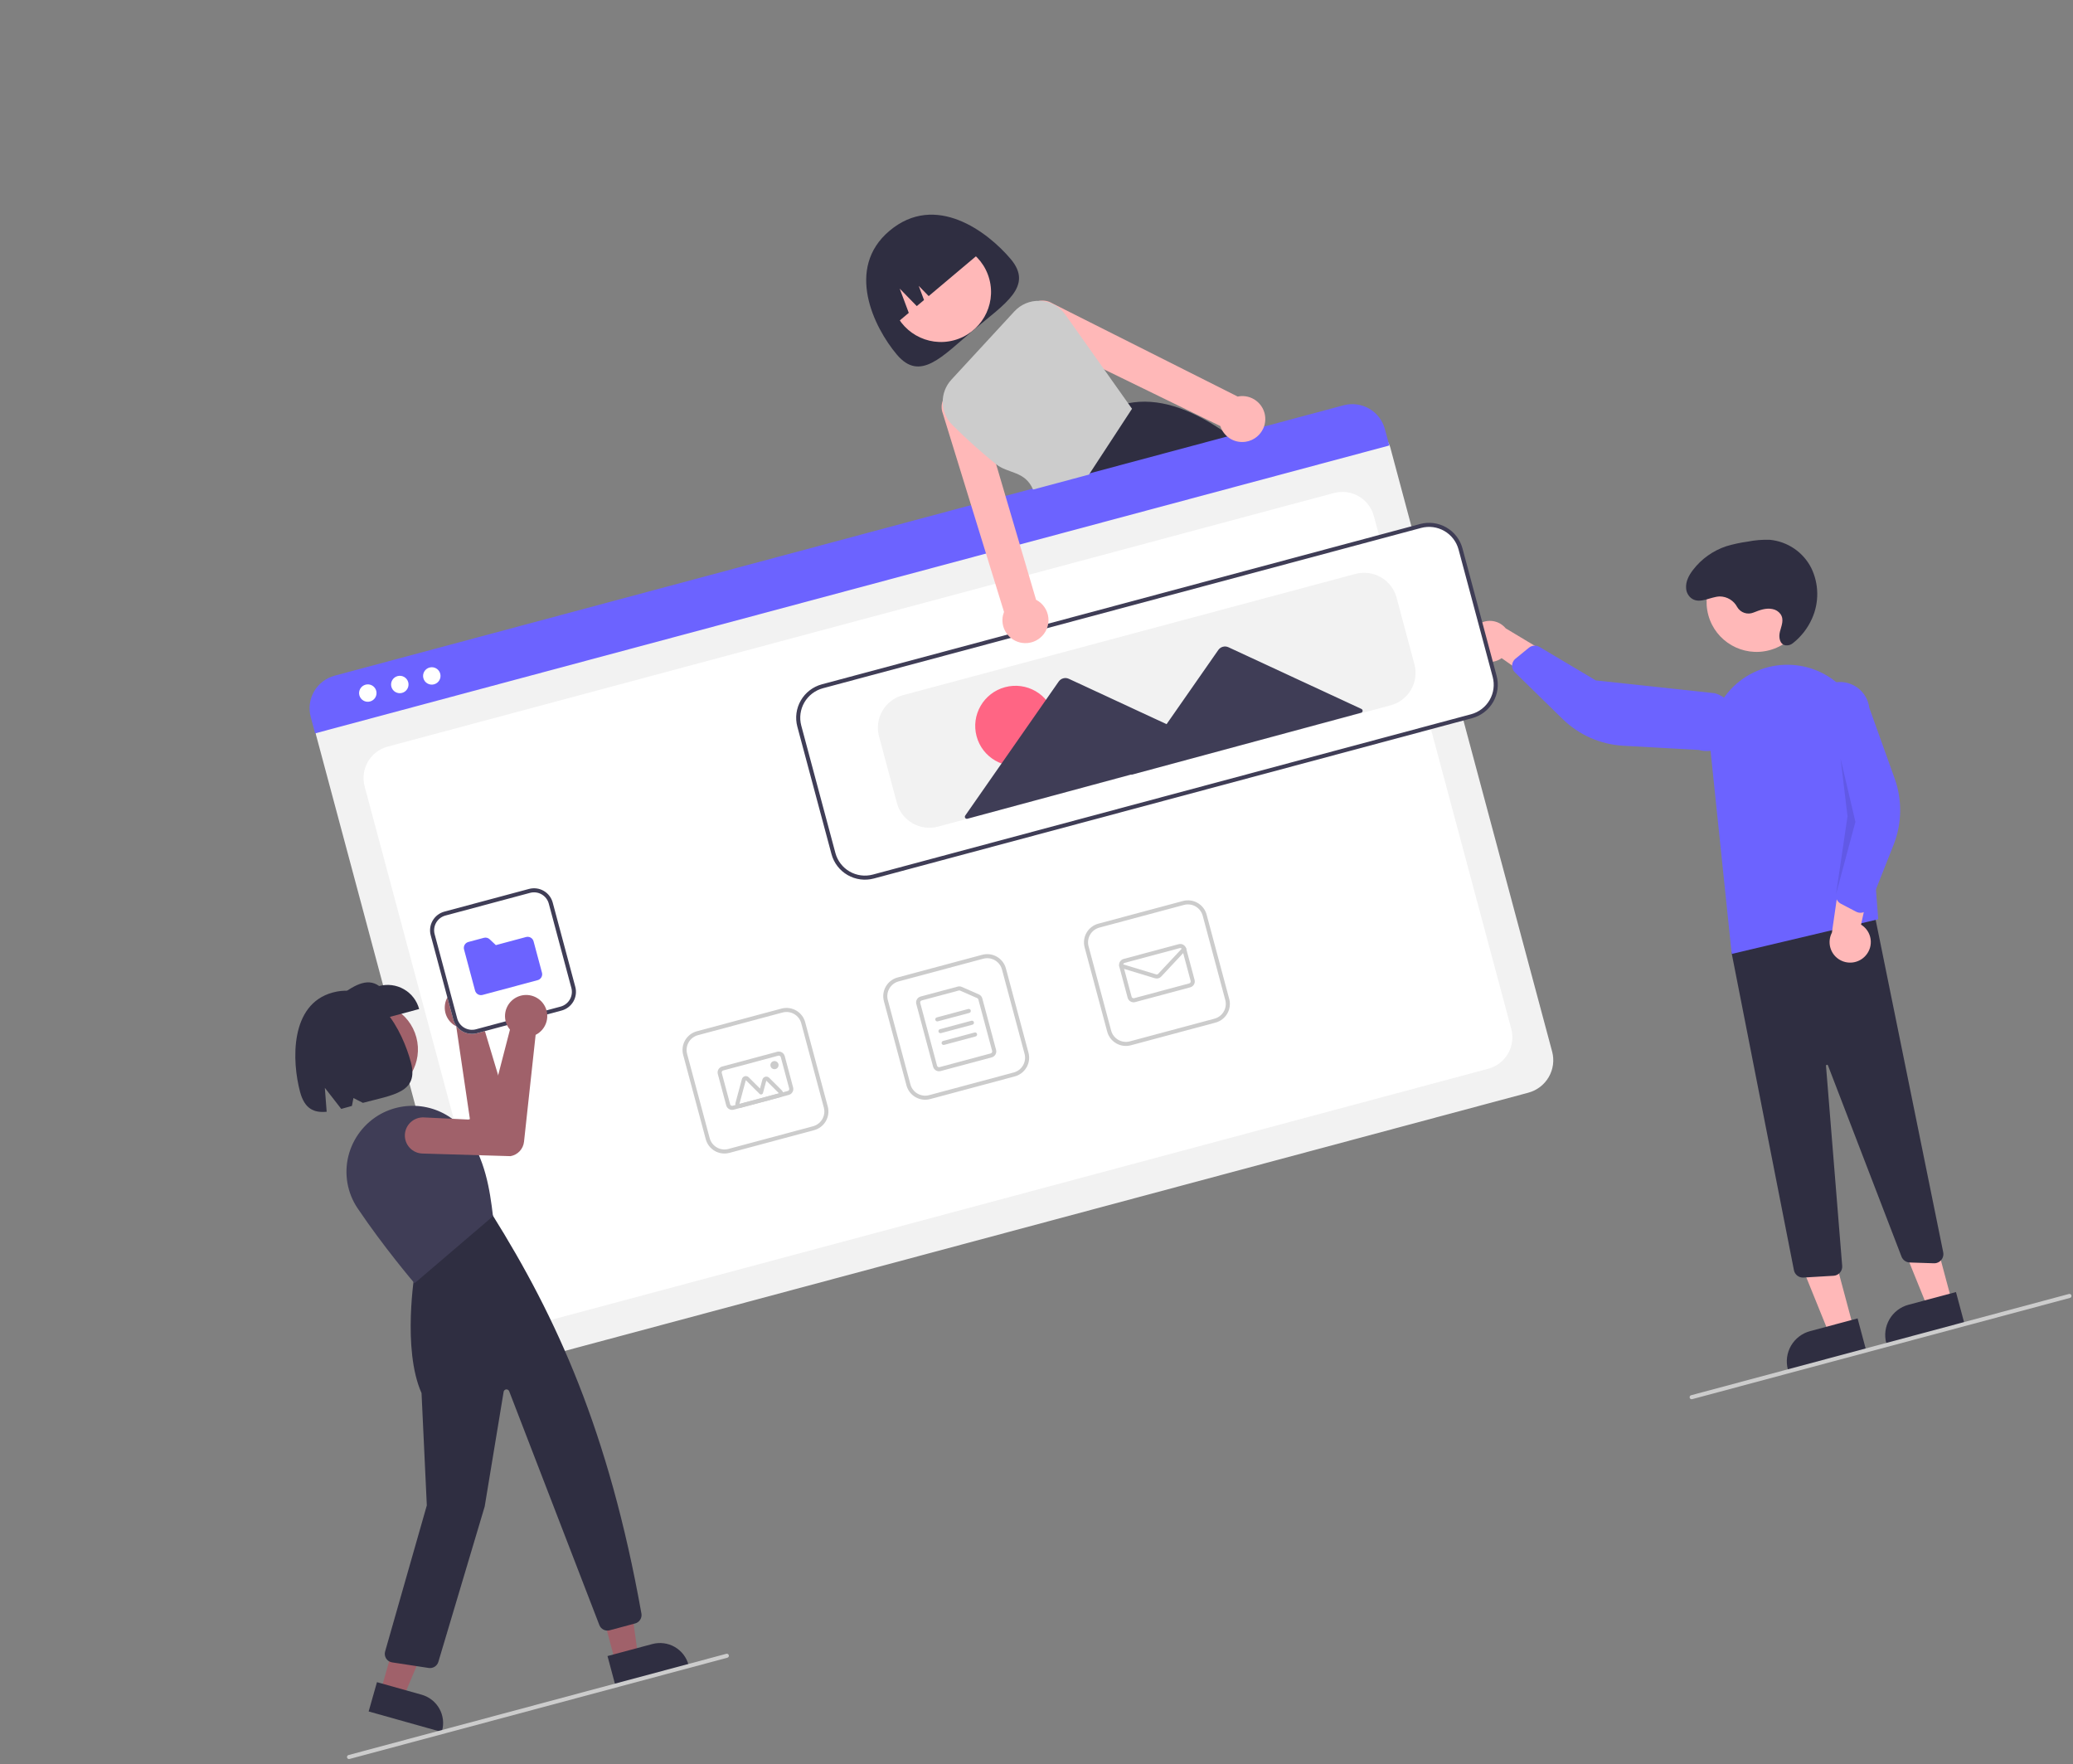<svg width="389" height="331" viewBox="0 0 389 331" fill="none" xmlns="http://www.w3.org/2000/svg">
<rect x="0" y="0" width="389" height="331" fill="#808080" stroke="none"/>
<g clip-path="url(#clip0_230_11)">
<path d="M189.647 48.586C194 53.728 188.565 56.971 182.673 61.931C176.781 66.891 172.663 71.69 168.311 66.548C163.958 61.405 158.576 50.326 166.911 43.309C175.533 36.051 185.294 43.443 189.647 48.586Z" fill="#2F2E41"/>
<path d="M179.003 63.844C184.012 62.502 186.989 57.367 185.651 52.376C184.314 47.384 179.169 44.426 174.159 45.768C169.15 47.11 166.174 52.245 167.511 57.236C168.849 62.228 173.994 65.186 179.003 63.844Z" fill="#FFB8B8"/>
<path d="M232.255 82.849C231.831 82.524 231.41 82.207 230.988 81.902C230.442 81.504 229.898 81.123 229.355 80.758C223.206 76.612 217.294 74.548 211.69 75.659L211.683 75.661L211.6 75.675L203.484 89.272L200.725 93.892L200.859 94.069L204.21 98.523L239.472 89.075C237.179 86.873 234.77 84.795 232.255 82.849Z" fill="#2F2E41"/>
<path d="M167.694 61.088L170.533 58.698L168.83 54.152L172.036 57.432L173.393 56.29L172.4 53.638L174.27 55.552L184.353 47.063C182.655 45.056 180.226 43.806 177.6 43.587C174.974 43.368 172.366 44.199 170.351 45.895L168.889 47.126C166.874 48.822 165.616 51.246 165.391 53.865C165.167 56.483 165.995 59.082 167.694 61.088Z" fill="#2F2E41"/>
<path d="M286.796 205.01L97.417 255.754C95.801 256.185 94.081 255.96 92.634 255.127C91.186 254.295 90.13 252.924 89.697 251.315L59.313 137.918C58.998 136.738 59.166 135.482 59.779 134.423C60.392 133.365 61.401 132.592 62.584 132.274L255.144 80.677C256.348 80.356 257.631 80.524 258.709 81.144C259.788 81.765 260.575 82.787 260.898 83.986L291.262 197.306C291.691 198.916 291.462 200.631 290.625 202.076C289.788 203.52 288.41 204.575 286.796 205.01Z" fill="#F2F2F2"/>
<path d="M101.699 248.099L279.26 200.521C280.827 200.101 282.164 199.078 282.976 197.677C283.788 196.276 284.009 194.612 283.591 193.05L257.802 96.804C257.383 95.243 256.36 93.912 254.956 93.105C253.552 92.297 251.883 92.08 250.316 92.499L72.754 140.077C71.187 140.497 69.851 141.52 69.038 142.921C68.226 144.322 68.005 145.986 68.424 147.548L94.213 243.794C94.631 245.356 95.655 246.686 97.059 247.494C98.463 248.301 100.132 248.519 101.699 248.099Z" fill="white"/>
<path d="M260.699 83.584L59.134 137.593L58.306 134.502C57.875 132.886 58.106 131.165 58.946 129.716C59.787 128.268 61.169 127.209 62.789 126.774L252.124 76.041C253.745 75.609 255.471 75.834 256.923 76.669C258.376 77.503 259.436 78.879 259.871 80.493L260.699 83.584Z" fill="#6C63FF"/>
<path d="M69.442 131.61C70.316 131.376 70.835 130.481 70.602 129.61C70.368 128.74 69.471 128.224 68.597 128.458C67.724 128.692 67.205 129.588 67.438 130.458C67.671 131.329 68.569 131.845 69.442 131.61Z" fill="white"/>
<path d="M75.446 130.002C76.32 129.768 76.839 128.873 76.606 128.002C76.372 127.131 75.475 126.616 74.602 126.85C73.728 127.084 73.209 127.979 73.442 128.85C73.675 129.72 74.573 130.236 75.446 130.002Z" fill="white"/>
<path d="M81.45 128.394C82.324 128.16 82.843 127.264 82.61 126.394C82.376 125.523 81.479 125.007 80.605 125.241C79.732 125.475 79.213 126.371 79.446 127.241C79.679 128.112 80.577 128.628 81.45 128.394Z" fill="white"/>
<path d="M190.427 201.953L174.548 206.208C173.618 206.456 172.627 206.327 171.794 205.847C170.961 205.368 170.353 204.579 170.103 203.652L165.863 187.829C165.616 186.902 165.748 185.914 166.23 185.082C166.712 184.251 167.505 183.643 168.435 183.393L184.314 179.138C185.244 178.89 186.235 179.02 187.068 179.499C187.901 179.978 188.509 180.768 188.759 181.694L192.998 197.518C193.246 198.445 193.114 199.432 192.632 200.264C192.15 201.096 191.357 201.703 190.427 201.953ZM168.632 184.129C167.898 184.327 167.272 184.806 166.891 185.463C166.511 186.119 166.407 186.899 166.602 187.631L170.842 203.454C171.039 204.186 171.519 204.809 172.177 205.187C172.835 205.566 173.616 205.668 174.351 205.472L190.23 201.218C190.964 201.02 191.59 200.54 191.97 199.884C192.351 199.227 192.455 198.447 192.26 197.716L188.02 181.892C187.823 181.161 187.343 180.537 186.685 180.159C186.027 179.781 185.245 179.678 184.511 179.874L168.632 184.129Z" fill="#CCCCCC"/>
<path d="M186.105 198.379L176.504 200.951C176.21 201.03 175.897 200.989 175.634 200.837C175.371 200.686 175.179 200.437 175.1 200.144L171.945 188.369C171.867 188.076 171.908 187.764 172.061 187.501C172.213 187.239 172.463 187.047 172.757 186.968L179.714 185.104C179.966 185.036 180.234 185.057 180.473 185.161L183.684 186.57C183.842 186.639 183.981 186.742 184.093 186.871C184.204 187.001 184.285 187.154 184.329 187.32L186.917 196.978C186.995 197.271 186.953 197.583 186.801 197.845C186.649 198.108 186.399 198.3 186.105 198.379ZM172.954 187.704C172.856 187.73 172.773 187.794 172.722 187.882C172.671 187.969 172.657 188.073 172.683 188.171L175.839 199.946C175.865 200.044 175.929 200.127 176.017 200.177C176.104 200.228 176.209 200.241 176.307 200.215L185.908 197.643C186.006 197.616 186.089 197.552 186.14 197.465C186.19 197.377 186.204 197.273 186.178 197.176L183.59 187.518C183.576 187.462 183.549 187.411 183.512 187.368C183.475 187.325 183.428 187.291 183.376 187.268L180.164 185.859C180.084 185.824 179.995 185.817 179.911 185.84L172.954 187.704Z" fill="#CCCCCC"/>
<path d="M181.892 190.041L175.984 191.624C175.886 191.651 175.781 191.637 175.694 191.587C175.606 191.536 175.542 191.453 175.516 191.355C175.49 191.258 175.503 191.154 175.554 191.066C175.605 190.979 175.689 190.915 175.787 190.888L181.695 189.305C181.793 189.279 181.897 189.293 181.985 189.343C182.073 189.393 182.137 189.477 182.163 189.574C182.189 189.672 182.175 189.776 182.124 189.863C182.074 189.951 181.99 190.015 181.892 190.041Z" fill="#CCCCCC"/>
<path d="M182.484 192.249L176.575 193.832C176.477 193.859 176.373 193.845 176.285 193.795C176.198 193.744 176.134 193.661 176.107 193.563C176.081 193.466 176.095 193.362 176.146 193.274C176.197 193.187 176.28 193.123 176.378 193.096L182.286 191.513C182.384 191.487 182.489 191.501 182.576 191.551C182.664 191.601 182.728 191.685 182.754 191.782C182.78 191.88 182.767 191.984 182.716 192.071C182.665 192.159 182.582 192.223 182.484 192.249Z" fill="#CCCCCC"/>
<path d="M183.075 194.457L177.167 196.04C177.069 196.067 176.965 196.053 176.877 196.003C176.789 195.952 176.725 195.869 176.699 195.771C176.673 195.674 176.687 195.57 176.737 195.482C176.788 195.395 176.872 195.331 176.97 195.304L182.878 193.721C182.976 193.695 183.08 193.709 183.168 193.759C183.256 193.809 183.32 193.893 183.346 193.99C183.372 194.088 183.358 194.192 183.308 194.279C183.257 194.367 183.173 194.431 183.075 194.457Z" fill="#CCCCCC"/>
<path d="M228.093 191.861L212.214 196.115C211.284 196.364 210.293 196.234 209.46 195.755C208.627 195.276 208.019 194.486 207.769 193.56L203.529 177.736C203.282 176.809 203.414 175.821 203.896 174.99C204.378 174.158 205.171 173.551 206.101 173.3L221.98 169.046C222.91 168.797 223.901 168.927 224.734 169.406C225.567 169.885 226.175 170.675 226.425 171.601L230.664 187.425C230.912 188.352 230.78 189.34 230.298 190.171C229.816 191.003 229.023 191.61 228.093 191.861ZM206.298 174.036C205.564 174.234 204.938 174.713 204.557 175.37C204.177 176.026 204.073 176.806 204.268 177.538L208.508 193.362C208.705 194.093 209.185 194.716 209.843 195.095C210.501 195.473 211.282 195.575 212.017 195.379L227.896 191.125C228.63 190.927 229.256 190.448 229.636 189.791C230.017 189.134 230.121 188.355 229.926 187.623L225.686 171.799C225.489 171.068 225.009 170.445 224.351 170.066C223.693 169.688 222.911 169.586 222.177 169.781L206.298 174.036Z" fill="#CCCCCC"/>
<path d="M223.351 185.243L213.012 188.014C212.718 188.092 212.405 188.051 212.142 187.9C211.879 187.749 211.687 187.499 211.608 187.207L210.03 181.319C209.952 181.026 209.994 180.714 210.146 180.452C210.298 180.189 210.549 179.997 210.842 179.918L221.182 177.147C221.476 177.069 221.789 177.11 222.052 177.261C222.315 177.413 222.507 177.662 222.586 177.955L224.163 183.842C224.242 184.135 224.2 184.447 224.048 184.71C223.895 184.972 223.645 185.164 223.351 185.243ZM211.04 180.654C210.942 180.68 210.858 180.744 210.808 180.832C210.757 180.919 210.743 181.023 210.769 181.121L212.347 187.009C212.373 187.106 212.437 187.189 212.525 187.24C212.612 187.29 212.717 187.304 212.814 187.278L223.154 184.507C223.252 184.481 223.336 184.417 223.386 184.329C223.437 184.242 223.451 184.138 223.425 184.04L221.847 178.153C221.821 178.055 221.757 177.972 221.669 177.921C221.582 177.871 221.477 177.857 221.379 177.883L211.04 180.654Z" fill="#CCCCCC"/>
<path d="M217.357 183.552C217.15 183.608 216.931 183.604 216.725 183.542L210.287 181.585C210.191 181.555 210.11 181.488 210.062 181.399C210.015 181.31 210.005 181.206 210.035 181.109C210.065 181.013 210.132 180.932 210.221 180.884C210.31 180.836 210.415 180.826 210.512 180.855L216.95 182.813C217.018 182.834 217.091 182.835 217.16 182.816C217.229 182.798 217.292 182.76 217.341 182.708L221.937 177.794C222.006 177.72 222.102 177.677 222.203 177.673C222.304 177.67 222.403 177.706 222.477 177.775C222.551 177.844 222.594 177.939 222.598 178.04C222.602 178.141 222.565 178.239 222.496 178.313L217.9 183.228C217.753 183.384 217.565 183.496 217.357 183.552Z" fill="#CCCCCC"/>
<path d="M152.761 212.045L136.882 216.3C135.952 216.548 134.961 216.418 134.128 215.939C133.295 215.46 132.687 214.671 132.437 213.744L128.197 197.921C127.95 196.994 128.082 196.006 128.564 195.174C129.046 194.343 129.839 193.735 130.769 193.485L146.648 189.23C147.578 188.982 148.568 189.112 149.402 189.591C150.235 190.07 150.843 190.859 151.092 191.786L155.332 207.609C155.58 208.537 155.448 209.524 154.966 210.356C154.484 211.187 153.691 211.795 152.761 212.045ZM130.966 194.221C130.232 194.418 129.606 194.898 129.225 195.555C128.845 196.211 128.741 196.991 128.936 197.723L133.176 213.546C133.373 214.278 133.853 214.901 134.511 215.279C135.168 215.658 135.95 215.76 136.685 215.564L152.564 211.309C153.298 211.112 153.924 210.632 154.304 209.976C154.685 209.319 154.789 208.539 154.594 207.807L150.354 191.984C150.157 191.252 149.677 190.629 149.019 190.251C148.361 189.873 147.579 189.77 146.845 189.966L130.966 194.221Z" fill="#CCCCCC"/>
<path d="M148.019 205.428L137.68 208.198C137.386 208.277 137.073 208.236 136.81 208.084C136.547 207.933 136.355 207.684 136.276 207.391L134.698 201.503C134.62 201.211 134.662 200.899 134.814 200.636C134.966 200.373 135.217 200.182 135.51 200.103L145.85 197.332C146.144 197.254 146.457 197.295 146.72 197.446C146.983 197.597 147.175 197.847 147.254 198.139L148.831 204.027C148.909 204.32 148.868 204.632 148.716 204.894C148.563 205.157 148.313 205.349 148.019 205.428ZM135.708 200.839C135.61 200.865 135.526 200.929 135.476 201.016C135.425 201.104 135.411 201.208 135.437 201.305L137.015 207.193C137.041 207.291 137.105 207.374 137.193 207.424C137.28 207.475 137.385 207.488 137.482 207.462L147.822 204.692C147.92 204.665 148.004 204.602 148.054 204.514C148.105 204.426 148.119 204.322 148.093 204.225L146.515 198.337C146.489 198.24 146.425 198.156 146.337 198.106C146.25 198.056 146.145 198.042 146.047 198.068L135.708 200.839Z" fill="#CCCCCC"/>
<path d="M146.381 205.867L138.949 207.859C138.82 207.893 138.683 207.894 138.553 207.859C138.424 207.825 138.306 207.757 138.211 207.662C138.116 207.568 138.048 207.45 138.013 207.321C137.979 207.191 137.979 207.055 138.014 206.926L139.217 202.462C139.252 202.333 139.32 202.215 139.415 202.121C139.51 202.026 139.628 201.958 139.758 201.923C139.888 201.888 140.024 201.888 140.154 201.923C140.283 201.957 140.401 202.025 140.496 202.12L142.611 204.228L143.061 202.557C143.096 202.428 143.164 202.31 143.259 202.216C143.354 202.121 143.472 202.053 143.602 202.018C143.731 201.983 143.868 201.983 143.997 202.018C144.127 202.052 144.245 202.12 144.34 202.215L146.724 204.592C146.819 204.687 146.887 204.804 146.922 204.934C146.957 205.063 146.956 205.199 146.922 205.328C146.887 205.457 146.818 205.575 146.723 205.67C146.628 205.765 146.51 205.833 146.381 205.867ZM146.183 205.131L143.799 202.754L143.177 205.062C143.16 205.127 143.125 205.185 143.078 205.233C143.03 205.28 142.971 205.314 142.906 205.332C142.842 205.349 142.773 205.349 142.709 205.332C142.644 205.315 142.585 205.281 142.537 205.233L139.955 202.659L138.752 207.123L146.183 205.131Z" fill="#CCCCCC"/>
<path d="M145.531 200.573C145.939 200.464 146.181 200.045 146.072 199.639C145.963 199.233 145.545 198.992 145.137 199.101C144.729 199.21 144.486 199.628 144.595 200.035C144.704 200.441 145.123 200.682 145.531 200.573Z" fill="#CCCCCC"/>
<path d="M347.817 249.142L343.289 250.355L336.473 233.53L343.155 231.74L347.817 249.142Z" fill="#FFB8B8"/>
<path d="M350.143 253.206L335.545 257.116L335.496 256.932C335.297 256.189 335.246 255.413 335.348 254.65C335.449 253.886 335.7 253.15 336.087 252.483C336.474 251.816 336.988 251.231 337.602 250.762C338.215 250.292 338.914 249.948 339.66 249.748L339.661 249.748L348.577 247.359L350.143 253.206Z" fill="#2F2E41"/>
<path d="M366.28 244.195L361.753 245.407L354.937 228.583L361.618 226.793L366.28 244.195Z" fill="#FFB8B8"/>
<path d="M368.607 248.258L354.009 252.169L353.959 251.985C353.76 251.242 353.71 250.466 353.811 249.703C353.913 248.939 354.164 248.203 354.551 247.536C354.938 246.868 355.452 246.284 356.065 245.814C356.678 245.345 357.378 245.001 358.124 244.801L358.125 244.801L367.04 242.412L368.607 248.258Z" fill="#2F2E41"/>
<path d="M362.902 237.015L358.368 236.868C358.031 236.857 357.704 236.747 357.428 236.552C357.153 236.357 356.942 236.085 356.821 235.77L343.02 199.899C343.005 199.855 342.974 199.819 342.933 199.797C342.892 199.775 342.844 199.77 342.799 199.782C342.753 199.79 342.712 199.815 342.684 199.852C342.656 199.89 342.645 199.937 342.651 199.983L345.687 237.505C345.706 237.733 345.678 237.962 345.607 238.179C345.535 238.396 345.421 238.597 345.27 238.77C345.12 238.942 344.936 239.083 344.731 239.184C344.525 239.285 344.301 239.344 344.072 239.358L338.419 239.694C338.004 239.717 337.595 239.59 337.266 239.337C336.938 239.084 336.713 238.72 336.632 238.314L324.906 178.622L351.136 168.481L364.647 234.958C364.733 235.385 364.653 235.83 364.423 236.201C364.193 236.572 363.83 236.843 363.408 236.957C363.243 237.001 363.072 237.021 362.902 237.015Z" fill="#2F2E41"/>
<path d="M332.053 121.988C337.062 120.646 340.038 115.511 338.701 110.519C337.363 105.528 332.219 102.569 327.209 103.912C322.2 105.254 319.224 110.388 320.561 115.38C321.899 120.372 327.044 123.33 332.053 121.988Z" fill="#FFB8B8"/>
<path d="M324.956 178.977L320.967 140.664C320.755 138.627 320.98 136.567 321.629 134.622C322.277 132.677 323.333 130.892 324.726 129.384C326.12 127.876 327.819 126.681 329.71 125.878C331.602 125.075 333.643 124.683 335.697 124.727C339.285 124.795 342.718 126.194 345.323 128.651C347.928 131.108 349.519 134.447 349.786 138.015L352.451 172.471L324.956 178.977Z" fill="#6C63FF"/>
<path d="M350.09 179.289C350.464 178.87 350.74 178.374 350.9 177.837C351.061 177.299 351.101 176.734 351.019 176.18C350.936 175.626 350.733 175.097 350.423 174.63C350.113 174.164 349.704 173.77 349.225 173.479L352.149 160.172L345.525 162.724L343.764 174.969C343.324 175.805 343.206 176.772 343.434 177.687C343.661 178.602 344.218 179.402 344.997 179.934C345.777 180.467 346.727 180.695 347.665 180.576C348.604 180.457 349.467 179.999 350.09 179.289Z" fill="#FFB8B8"/>
<path d="M349.324 171.243C348.977 171.286 348.624 171.222 348.315 171.06L345.426 169.548C345.114 169.383 344.86 169.127 344.699 168.814C344.538 168.5 344.477 168.145 344.525 167.796L346.224 155.619L339.778 134.187C339.686 133.467 339.738 132.736 339.929 132.036C340.121 131.335 340.45 130.679 340.896 130.104C341.342 129.53 341.897 129.049 342.53 128.688C343.162 128.327 343.859 128.094 344.582 128.002C345.304 127.91 346.037 127.961 346.739 128.152C347.441 128.343 348.099 128.669 348.674 129.114C349.249 129.558 349.73 130.111 350.09 130.741C350.45 131.372 350.682 132.067 350.772 132.787L355.535 146.069C356.981 150.1 356.908 154.52 355.33 158.507L350.716 170.168C350.628 170.393 350.492 170.596 350.32 170.764C350.147 170.933 349.941 171.064 349.714 171.148C349.588 171.195 349.457 171.227 349.324 171.243Z" fill="#6C63FF"/>
<path d="M276.082 122.021C276.323 122.526 276.673 122.972 277.106 123.328C277.54 123.684 278.046 123.941 278.59 124.08C279.134 124.219 279.702 124.238 280.255 124.135C280.807 124.032 281.33 123.809 281.787 123.482L292.933 131.333L293.169 124.261L282.549 117.889C281.949 117.161 281.102 116.678 280.168 116.531C279.233 116.385 278.277 116.585 277.48 117.094C276.683 117.604 276.1 118.386 275.842 119.294C275.585 120.202 275.67 121.172 276.082 122.021Z" fill="#FFB8B8"/>
<path d="M283.813 124.441C283.91 124.105 284.107 123.807 284.378 123.585L286.906 121.521C287.18 121.298 287.516 121.164 287.868 121.138C288.221 121.112 288.573 121.194 288.877 121.373L299.458 127.662L321.778 130.065C322.479 130.26 323.134 130.591 323.706 131.039C324.278 131.487 324.756 132.044 325.112 132.676C325.468 133.309 325.695 134.006 325.781 134.726C325.866 135.447 325.809 136.178 325.611 136.877C325.413 137.576 325.079 138.229 324.628 138.8C324.177 139.371 323.617 139.847 322.982 140.203C322.346 140.558 321.647 140.785 320.923 140.871C320.2 140.956 319.467 140.899 318.767 140.702L304.634 139.918C300.345 139.68 296.291 137.897 293.226 134.9L284.261 126.136C284.089 125.968 283.954 125.765 283.866 125.541C283.777 125.317 283.737 125.077 283.748 124.836C283.754 124.702 283.776 124.57 283.813 124.441Z" fill="#6C63FF"/>
<path opacity="0.1" d="M345.385 142.318L348.171 154.193L344.525 167.795L346.688 153.146L345.385 142.318Z" fill="black"/>
<path d="M329.047 114.927C328.497 115.154 327.884 115.173 327.321 114.983C326.759 114.793 326.285 114.405 325.987 113.892C325.673 113.295 325.201 112.794 324.623 112.443C324.044 112.093 323.381 111.906 322.703 111.904C320.938 111.971 319.114 113.296 317.558 112.366C317.22 112.15 316.939 111.856 316.738 111.509C316.536 111.162 316.421 110.773 316.4 110.372C316.298 109.092 316.927 107.935 317.683 106.941C319.276 104.859 321.462 103.304 323.954 102.48C325.255 102.091 326.584 101.805 327.929 101.624C329.313 101.345 330.725 101.229 332.136 101.279C333.771 101.44 335.338 102.009 336.693 102.934C338.048 103.858 339.146 105.109 339.887 106.57C340.601 108.043 340.984 109.655 341.008 111.292C341.033 112.929 340.699 114.553 340.029 116.049C339.231 117.853 338.003 119.436 336.452 120.659C336.087 120.968 335.615 121.12 335.138 121.084C333.93 120.944 333.747 119.548 334.004 118.515C334.279 117.41 334.85 116.259 334.107 115.203C333.747 114.717 333.216 114.385 332.621 114.273C331.387 114.013 330.208 114.468 329.077 114.915L329.047 114.927Z" fill="#2F2E41"/>
<path d="M276.193 134.559L163.934 164.639C162.318 165.07 160.597 164.845 159.15 164.013C157.703 163.18 156.647 161.809 156.214 160.2L149.804 136.281C149.375 134.671 149.604 132.955 150.441 131.511C151.278 130.066 152.656 129.011 154.271 128.576L266.53 98.496C268.146 98.066 269.866 98.291 271.314 99.123C272.761 99.955 273.817 101.326 274.25 102.936L280.659 126.855C281.089 128.465 280.86 130.181 280.022 131.625C279.185 133.069 277.808 134.125 276.193 134.559Z" fill="white"/>
<path d="M276.242 134.744L163.983 164.824C162.318 165.268 160.545 165.036 159.054 164.178C157.563 163.321 156.475 161.908 156.029 160.25L149.62 136.331C149.177 134.672 149.413 132.904 150.276 131.416C151.138 129.928 152.557 128.841 154.221 128.393L266.481 98.313C268.146 97.869 269.918 98.101 271.409 98.959C272.9 99.816 273.988 101.229 274.435 102.887L280.844 126.806C281.286 128.465 281.05 130.233 280.188 131.721C279.325 133.209 277.906 134.296 276.242 134.744ZM154.418 129.129C152.95 129.524 151.698 130.484 150.937 131.797C150.176 133.11 149.968 134.669 150.358 136.133L156.767 160.052C157.161 161.515 158.121 162.762 159.437 163.518C160.753 164.275 162.317 164.48 163.786 164.088L276.045 134.008C277.513 133.613 278.765 132.653 279.526 131.34C280.287 130.027 280.496 128.468 280.105 127.004L273.696 103.085C273.302 101.622 272.342 100.375 271.027 99.619C269.711 98.862 268.147 98.657 266.678 99.049L154.418 129.129Z" fill="#3F3D56"/>
<path d="M260.952 132.333L176.019 155.091C174.403 155.522 172.683 155.297 171.235 154.464C169.788 153.632 168.732 152.261 168.299 150.652L164.947 138.14C164.517 136.53 164.746 134.814 165.583 133.37C166.421 131.926 167.798 130.87 169.413 130.436L254.346 107.678C255.962 107.247 257.682 107.472 259.129 108.304C260.577 109.137 261.633 110.508 262.066 112.117L265.418 124.629C265.848 126.239 265.619 127.954 264.782 129.399C263.944 130.843 262.567 131.898 260.952 132.333Z" fill="#F2F2F2"/>
<path d="M192.489 143.45C196.514 142.372 198.905 138.246 197.83 134.236C196.756 130.226 192.622 127.849 188.598 128.927C184.574 130.006 182.182 134.131 183.257 138.141C184.332 142.151 188.465 144.528 192.489 143.45Z" fill="#FF6584"/>
<path d="M255.478 133.015L242.889 127.175L230.518 121.435C230.192 121.284 229.822 121.252 229.474 121.346C229.126 121.44 228.822 121.654 228.616 121.949L220.815 133.135L218.91 135.867L214.368 133.76L200.566 127.357C200.24 127.206 199.87 127.174 199.522 127.268C199.174 127.362 198.871 127.576 198.665 127.871L189.962 140.35L181.121 153.026C181.077 153.09 181.053 153.167 181.053 153.245C181.053 153.323 181.077 153.399 181.122 153.463C181.168 153.527 181.231 153.575 181.305 153.602C181.379 153.628 181.459 153.631 181.534 153.611L204.93 147.294L212.335 145.295L212.279 145.375L234.353 139.415L255.415 133.728C255.491 133.708 255.559 133.664 255.609 133.604C255.659 133.544 255.69 133.471 255.697 133.393C255.704 133.315 255.686 133.237 255.647 133.169C255.608 133.101 255.549 133.048 255.478 133.015Z" fill="#3F3D56"/>
<path d="M388.438 243.512L317.537 262.51C317.439 262.536 317.335 262.523 317.247 262.472C317.16 262.422 317.096 262.339 317.07 262.241C317.043 262.143 317.057 262.039 317.108 261.952C317.159 261.864 317.242 261.8 317.34 261.774L388.241 242.776C388.339 242.75 388.443 242.764 388.531 242.814C388.619 242.865 388.683 242.948 388.709 243.045C388.735 243.143 388.721 243.247 388.67 243.335C388.62 243.422 388.536 243.486 388.438 243.512Z" fill="#CCCCCC"/>
<path d="M236.07 75.477C235.647 75.078 235.147 74.77 234.6 74.57C234.053 74.371 233.471 74.285 232.889 74.317C232.676 74.329 232.464 74.358 232.256 74.404L197.404 56.876C196.7 56.458 195.868 56.304 195.06 56.443C194.899 56.467 194.741 56.504 194.587 56.554C193.946 56.757 193.377 57.142 192.951 57.662C192.526 58.182 192.261 58.814 192.189 59.481C192.118 60.148 192.243 60.82 192.549 61.417C192.855 62.014 193.328 62.508 193.912 62.84L207.191 69.311L228.996 79.935C229.088 80.221 229.209 80.496 229.355 80.758C229.785 81.515 230.436 82.123 231.221 82.503C232.006 82.882 232.888 83.014 233.751 82.881C234.54 82.766 235.28 82.43 235.887 81.915C236.369 81.51 236.758 81.006 237.027 80.438C237.055 80.379 237.08 80.325 237.103 80.264C237.44 79.455 237.521 78.563 237.337 77.708C237.152 76.853 236.71 76.074 236.07 75.477Z" fill="#FFB8B8"/>
<path d="M194.419 112.53L191.311 101.98L188.728 93.226L186.924 87.099L183.403 75.157C183.172 74.529 182.762 73.983 182.223 73.584C181.685 73.185 181.041 72.951 180.371 72.911C179.701 72.871 179.033 73.027 178.45 73.358C177.866 73.69 177.392 74.184 177.084 74.78C177.011 74.916 176.95 75.06 176.902 75.207C176.621 75.978 176.629 76.823 176.923 77.588L182.28 94.954L184.971 103.679L188.404 114.808C188.327 115.006 188.263 115.209 188.214 115.415C188.085 115.982 188.072 116.568 188.176 117.14C188.281 117.711 188.501 118.255 188.824 118.738C189.161 119.245 189.602 119.676 190.118 120C190.634 120.325 191.213 120.537 191.818 120.622C192.423 120.707 193.039 120.663 193.626 120.494C194.213 120.324 194.757 120.033 195.223 119.638C195.765 119.18 196.185 118.597 196.447 117.939C196.708 117.281 196.804 116.569 196.724 115.867C196.645 115.164 196.393 114.492 195.991 113.91C195.589 113.328 195.049 112.854 194.419 112.53Z" fill="#FFB8B8"/>
<path d="M211.691 75.659L207.191 69.312L199.908 59.029C199.381 58.28 198.691 57.659 197.89 57.213C197.088 56.767 196.196 56.506 195.28 56.451C195.207 56.447 195.131 56.444 195.06 56.443C194.179 56.415 193.301 56.577 192.488 56.919C191.675 57.261 190.946 57.774 190.35 58.423L178.532 71.229C177.449 72.4 176.864 73.944 176.901 75.534C176.938 77.125 177.594 78.638 178.73 79.754C181.331 82.343 184.066 84.795 186.924 87.099C189.185 88.903 192.336 88.315 193.857 91.852L204.348 89.041L212.423 76.693L211.691 75.659Z" fill="#CCCCCC"/>
<path d="M71.854 205.436C76.579 204.17 79.388 199.325 78.126 194.616C76.864 189.907 72.01 187.116 67.284 188.382C62.559 189.648 59.751 194.492 61.012 199.202C62.274 203.911 67.128 206.702 71.854 205.436Z" fill="#A0616A"/>
<path d="M89.003 185.411C89.105 185.455 89.206 185.504 89.305 185.558C89.797 185.822 90.228 186.186 90.568 186.627C90.909 187.069 91.152 187.577 91.281 188.119C91.411 188.661 91.424 189.224 91.32 189.772C91.216 190.319 90.997 190.839 90.678 191.297C90.603 191.403 90.523 191.505 90.438 191.603L96.237 210.931C96.425 211.564 96.402 212.242 96.173 212.862C95.944 213.482 95.521 214.013 94.966 214.375L94.932 214.392L79.509 220.33C79.09 220.491 78.643 220.568 78.194 220.557C77.745 220.545 77.302 220.444 76.893 220.261C76.483 220.078 76.114 219.816 75.807 219.489C75.5 219.163 75.261 218.779 75.103 218.36C74.946 217.941 74.874 217.495 74.89 217.047C74.907 216.599 75.012 216.159 75.201 215.752C75.389 215.345 75.656 214.979 75.986 214.676C76.317 214.372 76.704 214.136 77.127 213.982L88.177 209.957L85.613 192.56C85.454 192.481 85.302 192.392 85.156 192.292C84.349 191.733 83.779 190.894 83.558 189.938C83.337 188.983 83.48 187.979 83.959 187.121C84.438 186.263 85.22 185.614 86.152 185.298C87.084 184.982 88.1 185.022 89.003 185.411Z" fill="#A0616A"/>
<path d="M115.46 311.805L119.731 310.661L117.364 293.7L111.06 295.389L115.46 311.805Z" fill="#A0616A"/>
<path d="M113.998 310.708L122.41 308.454C123.114 308.266 123.848 308.217 124.57 308.311C125.293 308.405 125.989 308.64 126.62 309.003C127.25 309.366 127.803 309.849 128.246 310.425C128.689 311 129.014 311.658 129.202 312.359L129.248 312.533L115.476 316.224L113.998 310.708Z" fill="#2F2E41"/>
<path d="M71.431 317.295L75.684 318.49L82.356 302.693L76.079 300.931L71.431 317.295Z" fill="#A0616A"/>
<path d="M70.739 315.607L79.115 317.958C79.817 318.155 80.472 318.488 81.043 318.937C81.615 319.386 82.092 319.944 82.447 320.577C82.803 321.211 83.029 321.908 83.114 322.63C83.198 323.351 83.14 324.082 82.941 324.781L82.892 324.955L69.177 321.104L70.739 315.607Z" fill="#2F2E41"/>
<path d="M119.186 304.592L114.403 305.874C114.016 305.978 113.604 305.936 113.247 305.755C112.89 305.574 112.613 305.268 112.47 304.895L95.546 261.021C95.503 260.91 95.425 260.817 95.324 260.755C95.223 260.693 95.104 260.667 94.986 260.679C94.868 260.691 94.757 260.742 94.67 260.823C94.584 260.904 94.526 261.011 94.507 261.128L90.951 282.653L82.257 311.803C82.143 312.177 81.899 312.499 81.567 312.708C81.236 312.917 80.841 313.001 80.453 312.944L73.578 311.895C73.351 311.86 73.133 311.777 72.941 311.653C72.748 311.528 72.584 311.363 72.46 311.17C72.336 310.978 72.254 310.76 72.221 310.534C72.187 310.307 72.203 310.075 72.266 309.855L80.093 282.439L79.102 261.373C75.424 253.108 77.84 238.707 77.864 238.563L77.877 238.492L92.319 227.891L92.426 227.968C104.358 247.06 114.23 268.402 120.365 302.742C120.434 303.141 120.351 303.552 120.133 303.894C119.915 304.236 119.577 304.485 119.186 304.592Z" fill="#2F2E41"/>
<path d="M77.79 240.769L77.673 240.632C77.617 240.566 72.012 233.991 67.09 226.677C66.141 225.262 65.498 223.665 65.201 221.988C64.905 220.311 64.96 218.59 65.365 216.935C65.777 215.261 66.532 213.691 67.583 212.322C68.635 210.954 69.959 209.818 71.473 208.986C74.106 207.56 77.164 207.124 80.089 207.757C83.013 208.39 85.611 210.05 87.408 212.435C91.065 217.311 91.929 223.329 92.5 228.092L92.511 228.187L92.438 228.25L77.79 240.769Z" fill="#3F3D56"/>
<path d="M78.653 189.313L65.066 192.954L63.485 187.052C66.151 185.072 68.8 183.286 71.149 184.998C72.72 184.577 74.393 184.795 75.8 185.604C77.208 186.414 78.234 187.748 78.653 189.313Z" fill="#2F2E41"/>
<path d="M62.453 186.211C54.331 188.388 54.776 199.143 56.309 204.867C57.165 208.059 58.919 208.812 61.299 208.589L60.958 204.101L64.035 208.053C64.676 207.884 65.344 207.692 66.037 207.493L66.325 206.012L68.093 206.917C73.797 205.397 78.628 204.991 77.102 199.295C75.568 193.572 70.855 183.96 62.453 186.211Z" fill="#2F2E41"/>
<path d="M136.492 311.021L65.592 330.019C65.494 330.045 65.389 330.031 65.302 329.981C65.214 329.931 65.15 329.847 65.124 329.75C65.098 329.652 65.111 329.548 65.162 329.461C65.213 329.373 65.296 329.309 65.394 329.283L136.295 310.285C136.393 310.259 136.497 310.272 136.585 310.323C136.673 310.373 136.737 310.457 136.763 310.554C136.789 310.652 136.775 310.756 136.725 310.843C136.674 310.931 136.59 310.995 136.492 311.021Z" fill="#CCCCCC"/>
<path d="M105.386 189.596L89.507 193.851C88.576 194.099 87.586 193.969 86.753 193.49C85.919 193.011 85.311 192.221 85.062 191.295L80.822 175.471C80.575 174.544 80.707 173.557 81.189 172.725C81.671 171.893 82.464 171.286 83.394 171.036L99.272 166.781C100.203 166.533 101.193 166.662 102.026 167.142C102.86 167.621 103.468 168.41 103.717 169.337L107.957 185.16C108.204 186.087 108.072 187.075 107.59 187.907C107.108 188.738 106.315 189.346 105.386 189.596Z" fill="white"/>
<path d="M105.386 189.596L89.507 193.851C88.576 194.099 87.586 193.969 86.753 193.49C85.919 193.011 85.311 192.221 85.062 191.295L80.822 175.471C80.575 174.544 80.707 173.557 81.189 172.725C81.671 171.893 82.464 171.286 83.394 171.036L99.272 166.781C100.203 166.533 101.193 166.662 102.026 167.142C102.86 167.621 103.468 168.41 103.717 169.337L107.957 185.16C108.204 186.087 108.072 187.075 107.59 187.907C107.108 188.738 106.315 189.346 105.386 189.596ZM83.591 171.772C82.857 171.969 82.231 172.449 81.85 173.105C81.469 173.762 81.365 174.542 81.561 175.274L85.8 191.097C85.997 191.829 86.477 192.452 87.135 192.83C87.793 193.208 88.575 193.311 89.31 193.115L105.188 188.86C105.922 188.663 106.548 188.183 106.929 187.526C107.31 186.87 107.414 186.09 107.218 185.358L102.979 169.535C102.782 168.803 102.302 168.18 101.644 167.802C100.986 167.423 100.204 167.321 99.469 167.517L83.591 171.772Z" fill="#3F3D56"/>
<path d="M100.891 183.898L90.551 186.668C90.257 186.746 89.944 186.706 89.681 186.554C89.418 186.403 89.226 186.154 89.147 185.861L87.077 178.133C86.999 177.84 87.04 177.529 87.192 177.266C87.345 177.003 87.595 176.811 87.889 176.732L90.799 175.953C90.989 175.901 91.188 175.899 91.378 175.947C91.567 175.995 91.742 176.09 91.884 176.225L93.048 177.322L98.721 175.802C99.015 175.724 99.328 175.764 99.591 175.916C99.854 176.067 100.046 176.316 100.125 176.609L101.703 182.497C101.781 182.79 101.739 183.101 101.587 183.364C101.435 183.627 101.184 183.819 100.891 183.898Z" fill="#6C63FF"/>
<path d="M101.6 187.892C101.677 187.973 101.751 188.057 101.821 188.145C102.172 188.578 102.426 189.081 102.568 189.62C102.71 190.159 102.736 190.721 102.644 191.271C102.553 191.821 102.346 192.346 102.037 192.811C101.728 193.276 101.324 193.67 100.852 193.969C100.742 194.038 100.628 194.102 100.512 194.159L98.33 214.229C98.256 214.886 97.972 215.501 97.519 215.985C97.067 216.468 96.47 216.794 95.818 216.913L95.781 216.916L79.266 216.426C78.817 216.413 78.375 216.311 77.966 216.126C77.557 215.942 77.189 215.678 76.882 215.351C76.576 215.023 76.339 214.639 76.183 214.219C76.027 213.799 75.956 213.352 75.974 212.905C75.993 212.457 76.1 212.018 76.289 211.611C76.479 211.205 76.747 210.84 77.079 210.537C77.411 210.234 77.799 210 78.222 209.848C78.645 209.696 79.093 209.628 79.542 209.65L91.285 210.212L95.695 193.175C95.58 193.041 95.475 192.899 95.379 192.751C94.853 191.922 94.655 190.928 94.823 189.961C94.992 188.995 95.514 188.124 96.289 187.518C97.065 186.913 98.037 186.616 99.019 186.685C100 186.754 100.92 187.185 101.6 187.892Z" fill="#A0616A"/>
</g>
<defs>
<clipPath id="clip0_230_11">
<rect width="335" height="252" fill="white" transform="translate(0 86.704) rotate(-15)"/>
</clipPath>
</defs>
</svg>
